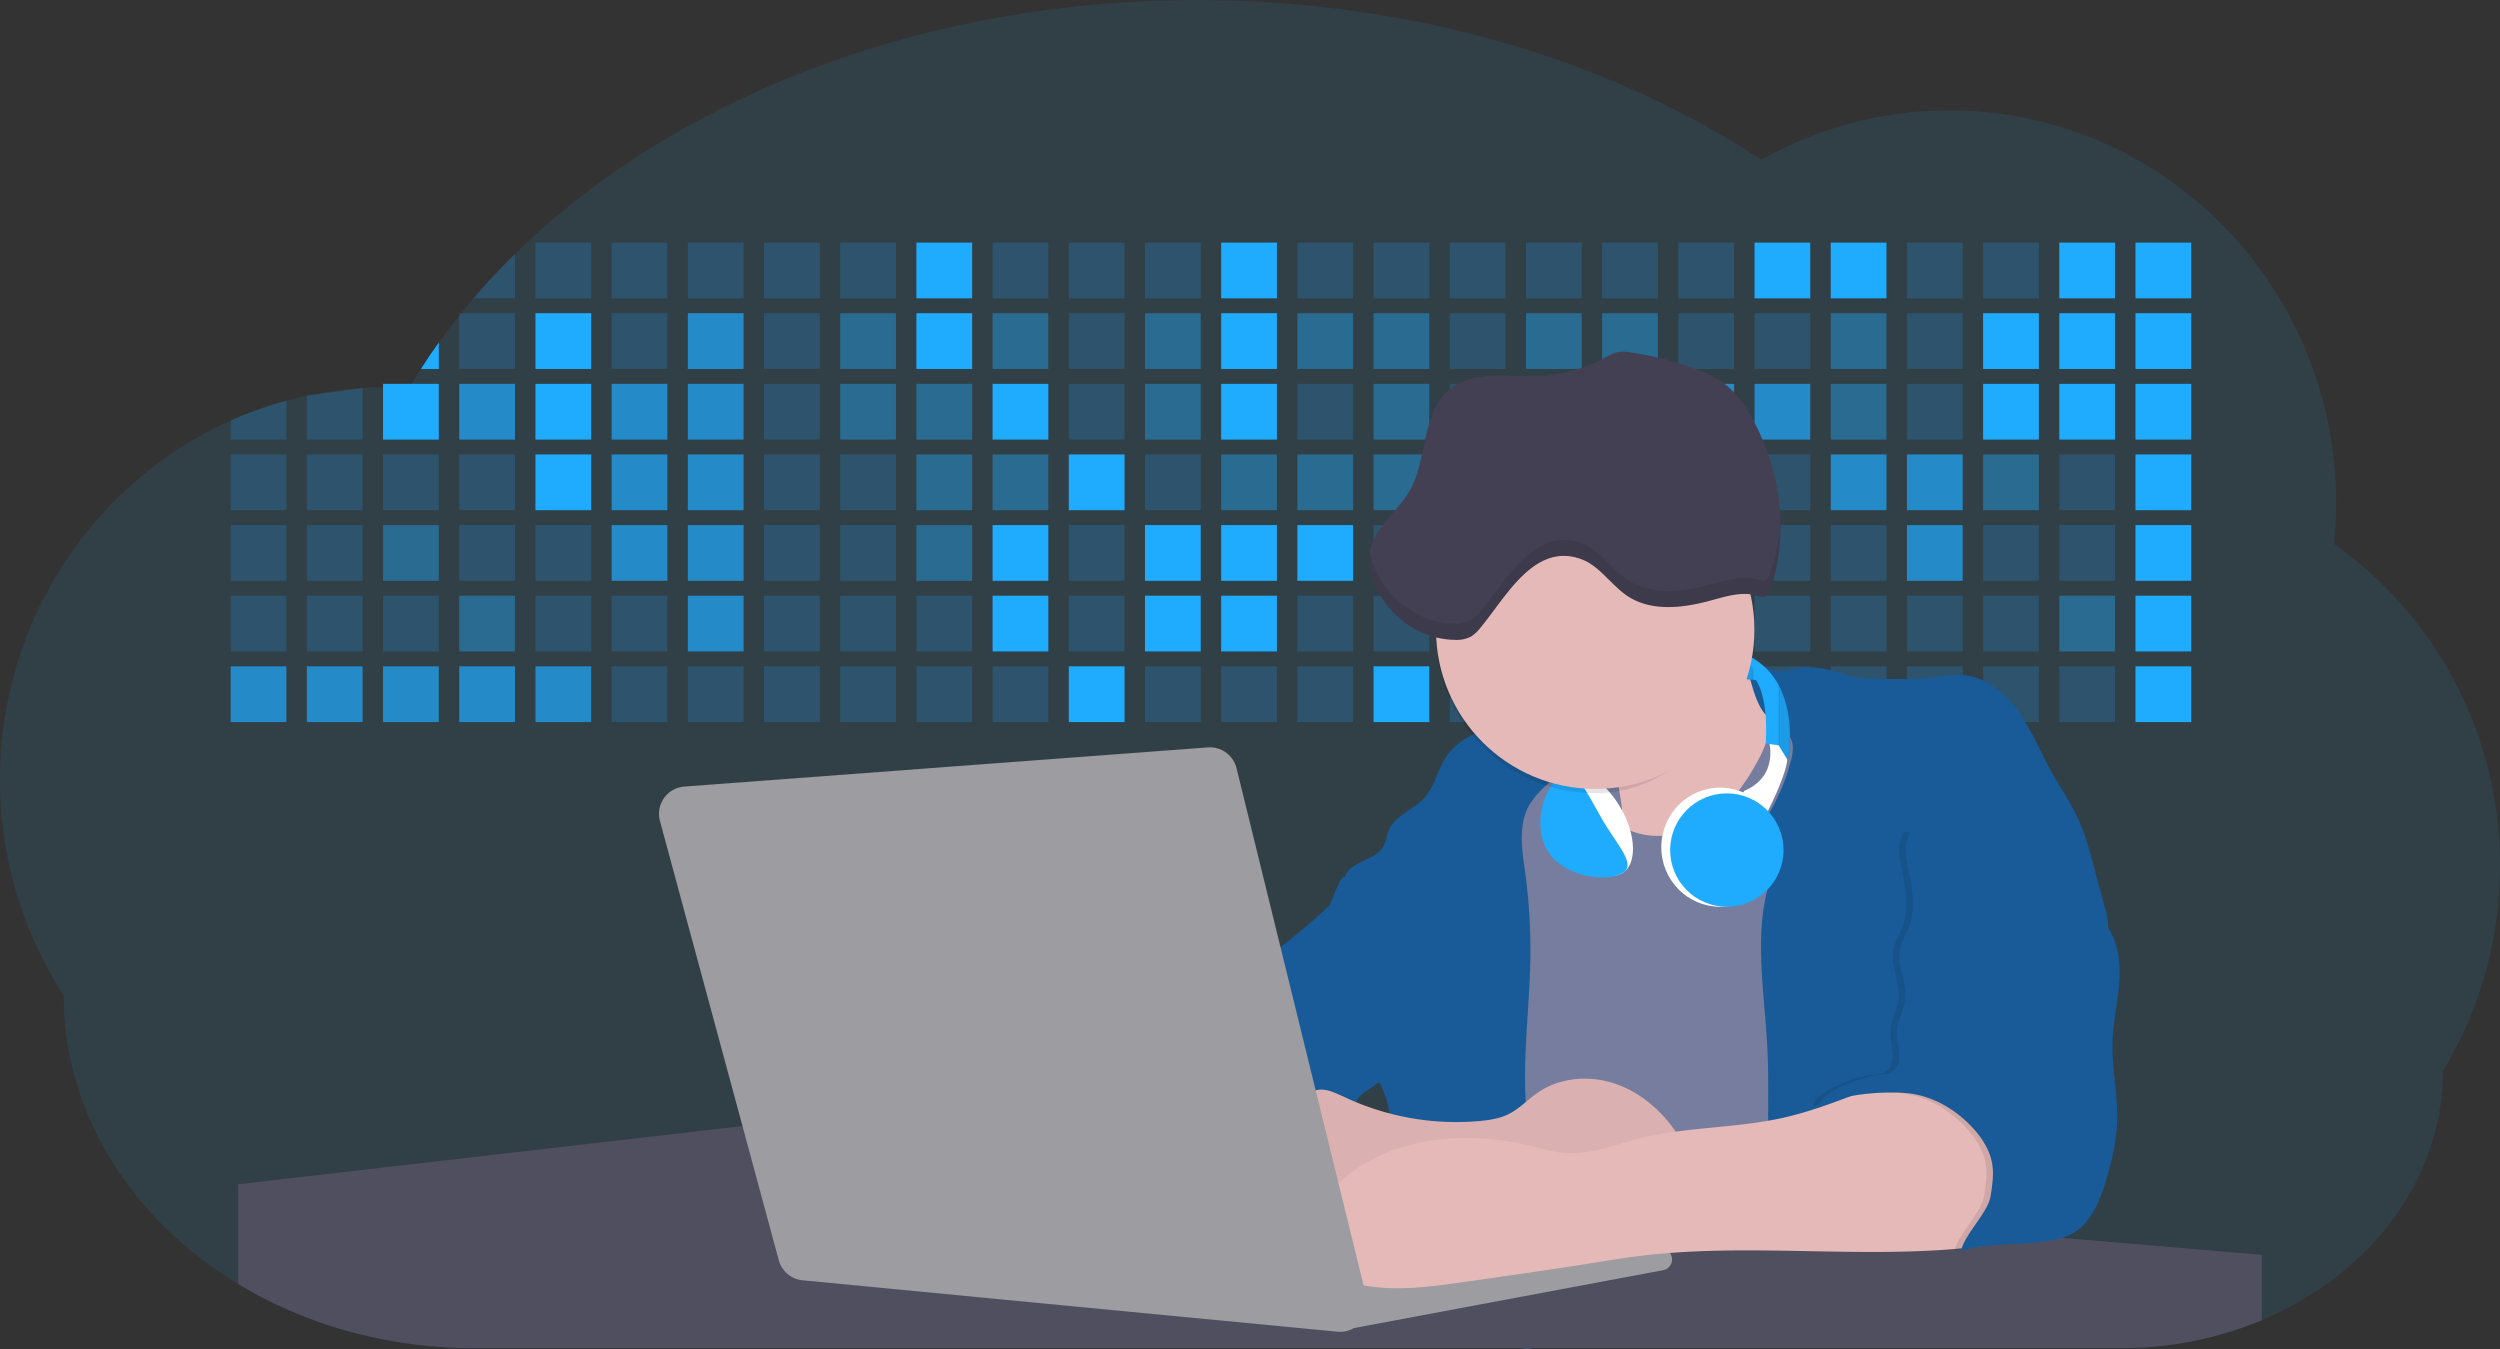 <svg id="aa7bae02-e79e-4d6b-a496-aba15f39787c" data-name="Layer 1" xmlns="http://www.w3.org/2000/svg" width="1144" height="617.32" viewBox="0 0 1144 617.32"><rect x="0" y="0" width="1144" height="617.32" fill="#333333" stroke="none"/><title>developer activity</title><path d="M1172,537.57a181.92,181.92,0,0,1-6.85,49.6,180.06,180.06,0,0,1-19.27,44.28c0,50.1-33.82,93.4-82.91,114a167.3,167.3,0,0,1-64.73,12.8H245.17c-40.25,0-77.55-10.86-108.14-29.36A185.76,185.76,0,0,1,112.2,711c-34-29.22-55.08-69.6-55.08-114.2A180.5,180.5,0,0,1,28,498.08c0-73.36,43.39-136.44,105.55-164.29a174.52,174.52,0,0,1,25.51-9.12q4.63-1.26,9.36-2.26a175.39,175.39,0,0,1,25.51-3.5q4.65-.29,9.35-.33H205c3.46,0,6.89.12,10.3.32l1.12-1.9q2.06-3.44,4.22-6.81,3.9-6.14,8.18-12.1,4.48-6.29,9.35-12.38l.83-1q2.76-3.44,5.64-6.8,9-10.49,19-20.35c72.11-70.68,185.08-116.18,312.08-116.18,98.82,0,189.15,27.55,258.34,73.07A174.18,174.18,0,0,1,920,191.86c97.74,0,177,80.37,177,179.51a184.9,184.9,0,0,1-1,18.78A180,180,0,0,1,1172,537.57Z" transform="translate(-28 -141.34)" fill="#1facff" opacity="0.1"/><path d="M263.66,257.52v20.35h-19Q253.59,267.39,263.66,257.52Z" transform="translate(-28 -141.34)" fill="#1facff" opacity="0.2"/><rect x="245.02" y="111.02" width="25.51" height="25.51" fill="#1facff" opacity="0.2"/><rect x="279.88" y="111.02" width="25.51" height="25.51" fill="#1facff" opacity="0.2"/><rect x="314.75" y="111.02" width="25.51" height="25.51" fill="#1facff" opacity="0.2"/><rect x="349.61" y="111.02" width="25.51" height="25.51" fill="#1facff" opacity="0.2"/><rect x="384.48" y="111.02" width="25.51" height="25.51" fill="#1facff" opacity="0.2"/><rect x="419.35" y="111.02" width="25.51" height="25.51" fill="#1facff"/><rect x="454.21" y="111.02" width="25.51" height="25.51" fill="#1facff" opacity="0.2"/><rect x="489.08" y="111.02" width="25.51" height="25.51" fill="#1facff" opacity="0.2"/><rect x="523.94" y="111.02" width="25.51" height="25.51" fill="#1facff" opacity="0.2"/><rect x="558.81" y="111.02" width="25.51" height="25.51" fill="#1facff"/><rect x="593.68" y="111.02" width="25.51" height="25.51" fill="#1facff" opacity="0.2"/><rect x="628.54" y="111.02" width="25.51" height="25.51" fill="#1facff" opacity="0.2"/><rect x="663.41" y="111.02" width="25.51" height="25.51" fill="#1facff" opacity="0.2"/><rect x="698.28" y="111.02" width="25.51" height="25.51" fill="#1facff" opacity="0.2"/><rect x="733.14" y="111.02" width="25.51" height="25.51" fill="#1facff" opacity="0.2"/><rect x="768.01" y="111.02" width="25.51" height="25.51" fill="#1facff" opacity="0.2"/><rect x="802.87" y="111.02" width="25.51" height="25.51" fill="#1facff"/><rect x="837.74" y="111.02" width="25.51" height="25.51" fill="#1facff"/><rect x="872.61" y="111.02" width="25.51" height="25.51" fill="#1facff" opacity="0.2"/><rect x="907.47" y="111.02" width="25.51" height="25.51" fill="#1facff" opacity="0.2"/><rect x="942.34" y="111.02" width="25.51" height="25.51" fill="#1facff"/><rect x="977.2" y="111.02" width="25.51" height="25.51" fill="#1facff"/><path d="M228.8,298.08v12.1h-8.18Q224.52,304,228.8,298.08Z" transform="translate(-28 -141.34)" fill="#1facff"/><rect x="210.15" y="143.33" width="25.51" height="25.51" fill="#1facff" opacity="0.2"/><rect x="245.02" y="143.33" width="25.51" height="25.51" fill="#1facff"/><rect x="279.88" y="143.33" width="25.51" height="25.51" fill="#1facff" opacity="0.2"/><rect x="314.75" y="143.33" width="25.51" height="25.51" fill="#1facff" opacity="0.7"/><rect x="349.61" y="143.33" width="25.51" height="25.51" fill="#1facff" opacity="0.2"/><rect x="384.48" y="143.33" width="25.51" height="25.51" fill="#1facff" opacity="0.4"/><rect x="419.35" y="143.33" width="25.51" height="25.51" fill="#1facff"/><rect x="454.21" y="143.33" width="25.51" height="25.51" fill="#1facff" opacity="0.4"/><rect x="489.08" y="143.33" width="25.51" height="25.51" fill="#1facff" opacity="0.2"/><rect x="523.94" y="143.33" width="25.51" height="25.51" fill="#1facff" opacity="0.4"/><rect x="558.81" y="143.33" width="25.51" height="25.51" fill="#1facff"/><rect x="593.68" y="143.33" width="25.51" height="25.51" fill="#1facff" opacity="0.4"/><rect x="628.54" y="143.33" width="25.51" height="25.51" fill="#1facff" opacity="0.4"/><rect x="663.41" y="143.33" width="25.51" height="25.51" fill="#1facff" opacity="0.2"/><rect x="698.28" y="143.33" width="25.51" height="25.51" fill="#1facff" opacity="0.4"/><rect x="733.14" y="143.33" width="25.51" height="25.51" fill="#1facff" opacity="0.4"/><rect x="768.01" y="143.33" width="25.51" height="25.51" fill="#1facff" opacity="0.2"/><rect x="802.87" y="143.33" width="25.51" height="25.51" fill="#1facff" opacity="0.2"/><rect x="837.74" y="143.33" width="25.51" height="25.51" fill="#1facff" opacity="0.4"/><rect x="872.61" y="143.33" width="25.51" height="25.51" fill="#1facff" opacity="0.2"/><rect x="907.47" y="143.33" width="25.51" height="25.51" fill="#1facff"/><rect x="942.34" y="143.33" width="25.51" height="25.51" fill="#1facff"/><rect x="977.2" y="143.33" width="25.51" height="25.51" fill="#1facff"/><path d="M159.06,324.67V342.5H133.55v-8.71A174.52,174.52,0,0,1,159.06,324.67Z" transform="translate(-28 -141.34)" fill="#1facff" opacity="0.2"/><polygon points="165.93 177.57 165.93 201.16 140.42 201.16 140.42 181.07 165.93 177.57" fill="#1facff" opacity="0.2"/><rect x="175.28" y="175.65" width="25.51" height="25.51" fill="#1facff"/><rect x="210.15" y="175.65" width="25.51" height="25.51" fill="#1facff" opacity="0.7"/><rect x="245.02" y="175.65" width="25.51" height="25.51" fill="#1facff"/><rect x="279.88" y="175.65" width="25.51" height="25.51" fill="#1facff" opacity="0.7"/><rect x="314.75" y="175.65" width="25.51" height="25.51" fill="#1facff" opacity="0.7"/><rect x="349.61" y="175.65" width="25.51" height="25.51" fill="#1facff" opacity="0.2"/><rect x="384.48" y="175.65" width="25.51" height="25.51" fill="#1facff" opacity="0.4"/><rect x="419.35" y="175.65" width="25.51" height="25.51" fill="#1facff" opacity="0.4"/><rect x="454.21" y="175.65" width="25.51" height="25.51" fill="#1facff"/><rect x="489.08" y="175.65" width="25.51" height="25.51" fill="#1facff" opacity="0.2"/><rect x="523.94" y="175.65" width="25.51" height="25.51" fill="#1facff" opacity="0.4"/><rect x="558.81" y="175.65" width="25.51" height="25.51" fill="#1facff"/><rect x="593.68" y="175.65" width="25.51" height="25.51" fill="#1facff" opacity="0.2"/><rect x="628.54" y="175.65" width="25.51" height="25.51" fill="#1facff" opacity="0.4"/><rect x="663.41" y="175.65" width="25.51" height="25.51" fill="#1facff" opacity="0.2"/><rect x="698.28" y="175.65" width="25.51" height="25.51" fill="#1facff"/><rect x="733.14" y="175.65" width="25.51" height="25.51" fill="#1facff" opacity="0.2"/><rect x="768.01" y="175.65" width="25.51" height="25.51" fill="#1facff" opacity="0.7"/><rect x="802.87" y="175.65" width="25.51" height="25.51" fill="#1facff" opacity="0.7"/><rect x="837.74" y="175.65" width="25.51" height="25.51" fill="#1facff" opacity="0.4"/><rect x="872.61" y="175.65" width="25.51" height="25.51" fill="#1facff" opacity="0.2"/><rect x="907.47" y="175.65" width="25.51" height="25.51" fill="#1facff"/><rect x="942.34" y="175.65" width="25.51" height="25.51" fill="#1facff"/><rect x="977.2" y="175.65" width="25.51" height="25.51" fill="#1facff"/><rect x="105.55" y="207.96" width="25.51" height="25.51" fill="#1facff" opacity="0.2"/><rect x="140.42" y="207.96" width="25.51" height="25.51" fill="#1facff" opacity="0.2"/><rect x="175.28" y="207.96" width="25.51" height="25.51" fill="#1facff" opacity="0.2"/><rect x="210.15" y="207.96" width="25.51" height="25.51" fill="#1facff" opacity="0.2"/><rect x="245.02" y="207.96" width="25.51" height="25.51" fill="#1facff"/><rect x="279.88" y="207.96" width="25.51" height="25.51" fill="#1facff" opacity="0.7"/><rect x="314.75" y="207.96" width="25.51" height="25.51" fill="#1facff" opacity="0.7"/><rect x="349.61" y="207.96" width="25.51" height="25.51" fill="#1facff" opacity="0.2"/><rect x="384.48" y="207.96" width="25.51" height="25.51" fill="#1facff" opacity="0.2"/><rect x="419.35" y="207.96" width="25.51" height="25.51" fill="#1facff" opacity="0.4"/><rect x="454.21" y="207.96" width="25.51" height="25.51" fill="#1facff" opacity="0.4"/><rect x="489.08" y="207.96" width="25.51" height="25.51" fill="#1facff"/><rect x="523.94" y="207.96" width="25.51" height="25.51" fill="#1facff" opacity="0.2"/><rect x="558.81" y="207.96" width="25.51" height="25.51" fill="#1facff" opacity="0.4"/><rect x="593.68" y="207.96" width="25.51" height="25.51" fill="#1facff" opacity="0.4"/><rect x="628.54" y="207.96" width="25.51" height="25.51" fill="#1facff" opacity="0.4"/><rect x="663.41" y="207.96" width="25.51" height="25.51" fill="#1facff" opacity="0.4"/><rect x="698.28" y="207.96" width="25.51" height="25.51" fill="#1facff" opacity="0.2"/><rect x="733.14" y="207.96" width="25.51" height="25.51" fill="#1facff" opacity="0.2"/><rect x="768.01" y="207.96" width="25.51" height="25.51" fill="#1facff" opacity="0.2"/><rect x="802.87" y="207.96" width="25.51" height="25.51" fill="#1facff" opacity="0.2"/><rect x="837.74" y="207.96" width="25.51" height="25.51" fill="#1facff" opacity="0.7"/><rect x="872.61" y="207.96" width="25.51" height="25.51" fill="#1facff" opacity="0.7"/><rect x="907.47" y="207.96" width="25.51" height="25.51" fill="#1facff" opacity="0.4"/><rect x="942.34" y="207.96" width="25.51" height="25.51" fill="#1facff" opacity="0.2"/><rect x="977.2" y="207.96" width="25.51" height="25.51" fill="#1facff"/><rect x="105.55" y="240.28" width="25.51" height="25.51" fill="#1facff" opacity="0.2"/><rect x="140.42" y="240.28" width="25.51" height="25.51" fill="#1facff" opacity="0.2"/><rect x="175.28" y="240.28" width="25.51" height="25.51" fill="#1facff" opacity="0.4"/><rect x="210.15" y="240.28" width="25.51" height="25.51" fill="#1facff" opacity="0.2"/><rect x="245.02" y="240.28" width="25.51" height="25.51" fill="#1facff" opacity="0.2"/><rect x="279.88" y="240.28" width="25.51" height="25.51" fill="#1facff" opacity="0.7"/><rect x="314.75" y="240.28" width="25.51" height="25.51" fill="#1facff" opacity="0.7"/><rect x="349.61" y="240.28" width="25.51" height="25.51" fill="#1facff" opacity="0.2"/><rect x="384.48" y="240.28" width="25.51" height="25.51" fill="#1facff" opacity="0.2"/><rect x="419.35" y="240.28" width="25.51" height="25.51" fill="#1facff" opacity="0.4"/><rect x="454.21" y="240.28" width="25.51" height="25.51" fill="#1facff"/><rect x="489.08" y="240.28" width="25.51" height="25.51" fill="#1facff" opacity="0.2"/><rect x="523.94" y="240.28" width="25.51" height="25.51" fill="#1facff"/><rect x="558.81" y="240.28" width="25.51" height="25.51" fill="#1facff"/><rect x="593.68" y="240.28" width="25.51" height="25.51" fill="#1facff"/><rect x="628.54" y="240.28" width="25.51" height="25.51" fill="#1facff" opacity="0.2"/><rect x="663.41" y="240.28" width="25.51" height="25.51" fill="#1facff"/><rect x="698.28" y="240.28" width="25.51" height="25.51" fill="#1facff" opacity="0.2"/><rect x="733.14" y="240.28" width="25.51" height="25.51" fill="#1facff" opacity="0.2"/><rect x="768.01" y="240.28" width="25.51" height="25.51" fill="#1facff" opacity="0.2"/><rect x="802.87" y="240.28" width="25.51" height="25.51" fill="#1facff" opacity="0.2"/><rect x="837.74" y="240.28" width="25.51" height="25.51" fill="#1facff" opacity="0.2"/><rect x="872.61" y="240.28" width="25.51" height="25.51" fill="#1facff" opacity="0.7"/><rect x="907.47" y="240.28" width="25.51" height="25.51" fill="#1facff" opacity="0.2"/><rect x="942.34" y="240.28" width="25.51" height="25.51" fill="#1facff" opacity="0.2"/><rect x="977.2" y="240.28" width="25.51" height="25.51" fill="#1facff"/><rect x="105.55" y="272.59" width="25.51" height="25.51" fill="#1facff" opacity="0.2"/><rect x="140.42" y="272.59" width="25.51" height="25.51" fill="#1facff" opacity="0.2"/><rect x="175.28" y="272.59" width="25.51" height="25.51" fill="#1facff" opacity="0.2"/><rect x="210.15" y="272.59" width="25.51" height="25.51" fill="#1facff" opacity="0.4"/><rect x="245.02" y="272.59" width="25.51" height="25.51" fill="#1facff" opacity="0.2"/><rect x="279.88" y="272.59" width="25.51" height="25.51" fill="#1facff" opacity="0.2"/><rect x="314.75" y="272.59" width="25.51" height="25.51" fill="#1facff" opacity="0.7"/><rect x="349.61" y="272.59" width="25.51" height="25.51" fill="#1facff" opacity="0.2"/><rect x="384.48" y="272.59" width="25.51" height="25.51" fill="#1facff" opacity="0.2"/><rect x="419.35" y="272.59" width="25.51" height="25.51" fill="#1facff" opacity="0.2"/><rect x="454.21" y="272.59" width="25.51" height="25.51" fill="#1facff"/><rect x="489.08" y="272.59" width="25.51" height="25.51" fill="#1facff" opacity="0.2"/><rect x="523.94" y="272.59" width="25.51" height="25.51" fill="#1facff"/><rect x="558.81" y="272.59" width="25.51" height="25.51" fill="#1facff"/><rect x="593.68" y="272.59" width="25.51" height="25.51" fill="#1facff" opacity="0.2"/><rect x="628.54" y="272.59" width="25.51" height="25.51" fill="#1facff" opacity="0.2"/><rect x="663.41" y="272.59" width="25.51" height="25.51" fill="#1facff" opacity="0.2"/><rect x="698.28" y="272.59" width="25.51" height="25.51" fill="#1facff" opacity="0.2"/><rect x="733.14" y="272.59" width="25.51" height="25.51" fill="#1facff" opacity="0.2"/><rect x="768.01" y="272.59" width="25.51" height="25.51" fill="#1facff" opacity="0.2"/><rect x="802.87" y="272.59" width="25.51" height="25.51" fill="#1facff" opacity="0.2"/><rect x="837.74" y="272.59" width="25.51" height="25.51" fill="#1facff" opacity="0.2"/><rect x="872.61" y="272.59" width="25.51" height="25.51" fill="#1facff" opacity="0.2"/><rect x="907.47" y="272.59" width="25.51" height="25.51" fill="#1facff" opacity="0.2"/><rect x="942.34" y="272.59" width="25.51" height="25.51" fill="#1facff" opacity="0.4"/><rect x="977.2" y="272.59" width="25.51" height="25.51" fill="#1facff"/><rect x="105.55" y="304.91" width="25.51" height="25.51" fill="#1facff" opacity="0.7"/><rect x="140.42" y="304.91" width="25.51" height="25.51" fill="#1facff" opacity="0.7"/><rect x="175.28" y="304.91" width="25.51" height="25.51" fill="#1facff" opacity="0.7"/><rect x="210.15" y="304.91" width="25.51" height="25.51" fill="#1facff" opacity="0.7"/><rect x="245.02" y="304.91" width="25.51" height="25.51" fill="#1facff" opacity="0.7"/><rect x="279.88" y="304.91" width="25.51" height="25.51" fill="#1facff" opacity="0.2"/><rect x="314.75" y="304.91" width="25.51" height="25.51" fill="#1facff" opacity="0.2"/><rect x="349.61" y="304.91" width="25.51" height="25.51" fill="#1facff" opacity="0.2"/><rect x="384.48" y="304.91" width="25.51" height="25.51" fill="#1facff" opacity="0.2"/><rect x="419.35" y="304.91" width="25.51" height="25.51" fill="#1facff" opacity="0.2"/><rect x="454.21" y="304.91" width="25.51" height="25.51" fill="#1facff" opacity="0.2"/><rect x="489.08" y="304.91" width="25.51" height="25.51" fill="#1facff"/><rect x="523.94" y="304.91" width="25.51" height="25.51" fill="#1facff" opacity="0.2"/><rect x="558.81" y="304.91" width="25.51" height="25.51" fill="#1facff" opacity="0.2"/><rect x="593.68" y="304.91" width="25.51" height="25.51" fill="#1facff" opacity="0.2"/><rect x="628.54" y="304.91" width="25.51" height="25.51" fill="#1facff"/><rect x="663.41" y="304.91" width="25.51" height="25.51" fill="#1facff" opacity="0.2"/><rect x="698.28" y="304.91" width="25.51" height="25.51" fill="#1facff" opacity="0.2"/><rect x="733.14" y="304.91" width="25.51" height="25.51" fill="#1facff" opacity="0.2"/><rect x="768.01" y="304.91" width="25.51" height="25.51" fill="#1facff" opacity="0.2"/><rect x="802.87" y="304.91" width="25.51" height="25.51" fill="#1facff" opacity="0.2"/><rect x="837.74" y="304.91" width="25.51" height="25.51" fill="#1facff" opacity="0.2"/><rect x="872.61" y="304.91" width="25.51" height="25.51" fill="#1facff" opacity="0.2"/><rect x="907.47" y="304.91" width="25.51" height="25.51" fill="#1facff" opacity="0.2"/><rect x="942.34" y="304.91" width="25.51" height="25.51" fill="#1facff" opacity="0.2"/><rect x="977.2" y="304.91" width="25.51" height="25.51" fill="#1facff"/><circle cx="734.52" cy="363.89" r="34.87" fill="#767d9f"/><path d="M760.71,460.87q5.22,22.78,8.86,45.9c.73,4.58,1.38,9.41-.28,13.74-1.39,3.61-4.22,6.43-6.44,9.59s-3.9,7.21-2.55,10.83,5.29,5.6,9.05,6.62c10.76,2.9,22.23.79,32.94-2.35a53.29,53.29,0,0,0,13.81-5.72c4.54-2.88,8.26-6.88,11.68-11,15.61-18.93,25.83-41.65,35.45-64.23a39.12,39.12,0,0,1-33.11-13.34c-3.94-4.63-6.83-11.08-4.61-16.74-6.51,3.57-14.24,3.81-21.25,6.25a75.49,75.49,0,0,0-12.5,6.15q-7.18,4.15-14.28,8.46C772.07,458.29,767,461.19,760.71,460.87Z" transform="translate(-28 -141.34)" fill="#e6b9b9"/><path d="M833.64,487.05c-6.11,11.89-14.06,23.32-25.41,30.4s-26.63,9-38,2c-5.6-3.42-9.84-8.62-14.73-13s-11-8.13-17.57-7.56c-7.24.63-12.91,6.28-17.76,11.69-7.36,8.22-14.47,16.79-19.68,26.52-10,18.7-12.37,40.56-11.93,61.76s3.51,42.29,3.58,63.49c.1,26.08-4.32,51.95-8.79,77.64,41.1-5.06,82.25,6,123.44,10.19,26.36,2.71,52.92,2.65,79.42,2.58,4.66,0,9.62-.12,13.5-2.7a18.2,18.2,0,0,0,5.59-6.64c3.66-6.75,5.13-14.45,6.15-22.06,2.59-19.22,2.67-38.68,2.74-58.08.18-47,.35-94.17-5.62-140.8-1.47-11.47-3.35-23-7.75-33.73s-11.58-20.6-21.62-26.35c-6.45-3.7-21.4-10.14-29-6.41C841.67,460.15,837.73,479.09,833.64,487.05Z" transform="translate(-28 -141.34)" fill="#767d9f"/><path d="M836.68,619.77c-1.55-29-7.86-59.95,5.57-85.69,3.3-6.32-8.54-14.21-4.88-20.33a92.08,92.08,0,0,0,10.06-23.93c.76-2.89,1.37-5.95.65-8.85-1.33-5.29-6.56-8.44-11-11.66-4.9-3.56-7.42-14.41-9-20.28s12.57,1.2,18.26-.89c7.9-2.89,17.94-1.07,25.82,1.86,4.4,1.62,9.18,1.76,13.87,1.88,9.11.24,18.25.47,27.29-.65,4.06-.51,8.13-1.28,12.21-1.05,10.41.59,19.46,7.71,25.62,16.13s10.08,18.23,15.13,27.35c4.21,7.6,9.23,14.78,12.82,22.69,3.18,7,5.19,14.52,7.18,22l5.13,19.19a25.58,25.58,0,0,1,1.26,8.51c-.26,3.07-1.62,5.93-3,8.66A164.12,164.12,0,0,1,971,603.2c-10.79,13.23-23.89,25.16-30.3,41-2.5,6.17-3.89,12.73-5.16,19.27a707.94,707.94,0,0,0-10.9,79.15,174.2,174.2,0,0,0-36.52-12.21,177.61,177.61,0,0,0-19-3c-5.59-.58-12.8.52-18.12-1-8.9-2.53-9.88-17.58-11.23-25.46-2.16-12.55-2.59-25.32-2.67-38C837,648.53,837.45,634.14,836.68,619.77Z" transform="translate(-28 -141.34)" fill="#195b98"/><path d="M641.23,565.54c4.21,24,8.85,48.07,18,70.62-.23.22-.46.42-.69.62-.81.69-1.65,1.34-2.53,2-2.05,1.44-4.3,2.66-6,4.54a8,8,0,0,0-1.5,2.45,5.48,5.48,0,0,0,0,4.47c-4.77,2.11-10.31,1.46-15.66,1.26-4.61-.17-9.08,0-12.78,2.53-5.14,3.54-6.69,10.34-7.52,16.52q-.46,3.38-.79,6.77-.32,3.15-.52,6.32a188.61,188.61,0,0,0-.19,21q.08,1.92.21,3.84c-16.34-.39-31.23-8.91-45.32-17.19-3.22-1.89-6.54-3.88-8.63-7A15.8,15.8,0,0,1,555,674c0-.51.09-1,.16-1.52a41.58,41.58,0,0,1,2.29-8.68,107.2,107.2,0,0,1,19.19-32.65c3.58-4.18,7.61-8.27,9.28-13.52.73-2.29,1-4.72,1.74-7,3.32-9.88,15.3-14.55,19.4-24.14,1-2.29,1.46-4.8,2.7-7a17.63,17.63,0,0,1,4.25-4.75c.73-.61,1.49-1.2,2.24-1.79q10.54-8.26,20.31-17.45,1.82-1.71,3.6-3.46A59.48,59.48,0,0,0,641.23,565.54Z" transform="translate(-28 -141.34)" fill="#195b98"/><path d="M742,494.56c-1.44,1.52-3,2.95-4.53,4.37l-.41.37-1.62,1.5a39,39,0,0,0-7.55,8.79l-.17.28c-5.1,9.13-3.21,20.37-1.79,30.74a261.55,261.55,0,0,1,2.37,39c-.26,18-2.38,35.88-2.42,53.86,0,4.08.09,8.15.27,12.23.29,6.63.79,13.25,1.39,19.87.65,7.26,1.43,14.51,2.16,21.76.58,5.61,1.13,11.21,1.59,16.81.23,2.9.45,5.79.63,8.69.21,3.4.38,6.81.48,10.21h0c.07,2.16.11,4.31.11,6.47,0,1.23,0,2.45,0,3.67q0,3.51-.19,7-.2,4.49-.61,9c-.31,3.27-.86,6.84-3.16,9.14-.14.14-.29.27-.44.4l-3.24-.4a332.72,332.72,0,0,0-67.3-1.2c.49-3.38.94-6.75,1.38-10.14.2-1.6.4-3.21.59-4.82q.33-2.76.63-5.52c.23-2,.44-4,.64-6q.78-7.73,1.37-15.47.87-11.29,1.32-22.62.22-5.41.34-10.83.17-6.72.16-13.45,0-6.54-.11-13.1c0-1.44-.06-2.88-.18-4.31a27.35,27.35,0,0,0-.53-3.83,49.87,49.87,0,0,0-3-8.48c-.22-.52-.43-1-.64-1.55-.12-.27-.23-.55-.34-.82,5.76-5.13,9.86-12,13.8-18.76,6.39-10.89,12.93-22.26,14-34.84s-5.18-26.71-17.2-30.55c-3.27-1-6.73-1.28-10.1-1.87-3.18-.56-9.81-1.83-13.49-4.11q-3,3.08-6,6.05a22.15,22.15,0,0,1,2.17-8.71l1.42.07a2.71,2.71,0,0,1-.16-1c0-1.07.74-2.28,2.32-3.62,4.71-4,12.12-4.89,15.09-10.3,1.24-2.25,1.45-4.93,2.45-7.29,2.87-6.73,11.11-9.21,16.07-14.59s6.2-13,10.21-19a28.62,28.62,0,0,1,12-10c.4-.19.81-.38,1.22-.55,8.3-3.55,18.16-4.36,26.76-4.34,3.34,0,12,.1,16.24,1.79a5.32,5.32,0,0,1,1.85,1.13C752.37,480.61,745.34,491,742,494.56Z" transform="translate(-28 -141.34)" fill="#195b98"/><path d="M642.72,542.69a60.88,60.88,0,0,1,46.74,4.87c7.2,4,13.66,9.58,17.62,16.78,5.95,10.8,5.69,23.82,5.27,36.15-.21,6.17-.48,12.56-3.2,18.1C706,625,700.06,629.4,694,633a42.24,42.24,0,0,1-12.32,5.33c-6.72,1.46-13.7.22-20.47-1-7.36-1.36-15.26-3-20.37-8.48-3-3.18-4.64-7.31-6.26-11.35q-3.49-8.75-7-17.48c-4.05-10.11-5.42-18.52-.07-28.37,2.43-4.49,5.4-8.69,7.8-13.21C636.51,556.14,640.81,543.28,642.72,542.69Z" transform="translate(-28 -141.34)" fill="#195b98"/><path d="M1063,715.56v29.9a167.3,167.3,0,0,1-64.73,12.8H728.58c-.14.14-.29.27-.44.4l-3.24-.4H245.17c-40.25,0-77.55-10.86-108.14-29.36V683.25l230.72-26.63.18,0L502.29,668l34.77,3,18.06,1.53,37.38,3.17,19.23,1.63,28,2.38,3.94.33,20.18,1.71L691.23,684l38.5,3.26,64.18,5.45,45.15,3.83,74.14,6.29,14.1,1.19,1.52.13,1.32.11,18.62,1.58,20.44,1.74,2.37.2Z" transform="translate(-28 -141.34)" fill="#504f60"/><polygon points="764 573.12 474.86 523.77 463.65 580.46 596.19 596.33 637 601.44 749.26 579.33 764 573.12" fill="#9c9ca1"/><path d="M642.33,739.94l144.86-27.23a5,5,0,0,1,5.94,4.93h0a5,5,0,0,1-4.09,4.93L647.57,749.06Z" transform="translate(-28 -141.34)" fill="#9c9ca1"/><path d="M705.17,654.31c4.51-.42,9.08-1.13,13.14-3.13,5-2.49,8.89-6.78,13.52-9.94,10.18-7,23.8-7.94,35.47-3.92s21.41,12.63,28.23,22.91c4.53,6.85,7.93,15.59,4.73,23.15a30.51,30.51,0,0,1-4.12,6.44l-8.34,10.9a29,29,0,0,1-5.66,6.09c-3.12,2.27-7,3.2-10.82,3.76-10.15,1.48-20.48.64-30.71,1.32-17.57,1.17-34.73,6.83-52.34,6.64-10.12-.11-20.11-2.15-30-4.19l-43.77-9c-7.62-1.56-16.23-3.84-19.82-10.75-1.61-3.11-1.91-6.71-2.1-10.21-.52-9.64,0-20.36,6.68-27.31,6.28-6.52,16.21-8.58,23.71-13.4,9.18-5.91,12.21-4,21.89.44A120,120,0,0,0,705.17,654.31Z" transform="translate(-28 -141.34)" fill="#e6b9b9"/><path d="M705.17,654.31c4.51-.42,9.08-1.13,13.14-3.13,5-2.49,8.89-6.78,13.52-9.94,10.18-7,23.8-7.94,35.47-3.92s21.41,12.63,28.23,22.91c4.53,6.85,7.93,15.59,4.73,23.15a30.51,30.51,0,0,1-4.12,6.44l-8.34,10.9a29,29,0,0,1-5.66,6.09c-3.12,2.27-7,3.2-10.82,3.76-10.15,1.48-20.48.64-30.71,1.32-17.57,1.17-34.73,6.83-52.34,6.64-10.12-.11-20.11-2.15-30-4.19l-43.77-9c-7.62-1.56-16.23-3.84-19.82-10.75-1.61-3.11-1.91-6.71-2.1-10.21-.52-9.64,0-20.36,6.68-27.31,6.28-6.52,16.21-8.58,23.71-13.4,9.18-5.91,12.21-4,21.89.44A120,120,0,0,0,705.17,654.31Z" transform="translate(-28 -141.34)" opacity="0.05"/><path d="M880.94,640.6c-12.28,4.75-24.63,9.52-37.49,12.35-21.56,4.75-44.12,4-65.51,9.43-11.3,2.88-22.53,7.52-34.14,6.58-5.19-.42-10.2-2-15.25-3.2-28.37-7-60.62-4.73-83.66,13.27-7.88,6.15-14.33,13.82-20.18,22a14.7,14.7,0,0,0,5.91,21.88A86.62,86.62,0,0,0,659,730.48c13.13,1.16,26.32-.7,39.38-2.56,19.38-2.75,38.77-5.51,58.1-8.6,6.94-1.11,13.88-2.26,20.86-3.14,50.23-6.35,101.37,1.37,151.73-3.93,5.09-.54,10.27-1.24,14.9-3.41,11.72-5.5,17.52-20,15.1-32.74s-11.76-23.33-23-29.83c-9.42-5.47-19.58-7.68-30.07-10C896.26,634,890.32,637,880.94,640.6Z" transform="translate(-28 -141.34)" fill="#e6b9b9"/><path d="M988.67,564.44c5.54,7.26,6.72,17,6.12,26.09s-2.76,18.08-3.08,27.21c-.44,12.52,2.58,25,2.07,37.48-.36,8.73-2.43,17.29-4.88,25.67-2.89,9.89-7.07,20.52-16.2,25.27-12.12,6.31-37.54,2.76-50.29,7.7,1.16-7.23,12.28-17.7,13.44-24.93.8-5,1.61-10.14.75-15.15-1.1-6.39-4.85-12.06-9.3-16.78-7.08-7.51-16.32-13.16-26.47-15s-35-.33-43.12,6.08c-1-6.62,17.6-13,24.14-14.43,3.26-.73,7-.32,9.61-2.39,5-3.92,1.37-11.73,1.61-18,.19-5,3.11-9.58,3.7-14.58,1-8-4.22-16.15-2.17-24,.76-2.9,2.45-5.45,3.62-8.21,3.56-8.45,2-18.09.1-27.07-1.18-5.64-2.33-12,.81-16.81,2.91-4.49,11.17,11.5,16.46,10.76,17.47-2.45,33.28-15.4,47.39-4.8,7.19,5.4,8.13,11,11,18.71C976.77,554.6,984,558.36,988.67,564.44Z" transform="translate(-28 -141.34)" opacity="0.1"/><path d="M991.67,564.44c5.54,7.26,6.72,17,6.12,26.09s-2.76,18.08-3.08,27.21c-.44,12.52,2.58,25,2.07,37.48-.36,8.73-2.43,17.29-4.88,25.67-2.89,9.89-7.07,20.52-16.2,25.27-12.12,6.31-37.54,2.76-50.29,7.7,1.16-7.23,12.28-17.7,13.44-24.93.8-5,1.61-10.14.75-15.15-1.1-6.39-4.85-12.06-9.3-16.78-7.08-7.51-16.32-13.16-26.47-15s-35-.33-43.12,6.08c-1-6.62,17.6-13,24.14-14.43,3.26-.73,7-.32,9.61-2.39,5-3.92,1.37-11.73,1.61-18,.19-5,3.11-9.58,3.7-14.58,1-8-4.22-16.15-2.17-24,.76-2.9,2.45-5.45,3.62-8.21,3.56-8.45,2-18.09.1-27.07-1.18-5.64-2.33-12,.81-16.81,2.91-4.49,8.6-6.19,13.89-6.94a68.42,68.42,0,0,1,50,12.9c7.19,5.4,8.13,11,11,18.71C979.77,554.6,987,558.36,991.67,564.44Z" transform="translate(-28 -141.34)" fill="#195b98"/><path d="M330,517.06,384.37,718a12.55,12.55,0,0,0,10.91,9.21L640,750.72a12.54,12.54,0,0,0,13.38-15.48L593.84,492.86a12.54,12.54,0,0,0-13.12-9.51L341.13,501.27A12.54,12.54,0,0,0,330,517.06Z" transform="translate(-28 -141.34)" fill="#9c9ca1"/><ellipse cx="787.11" cy="387.68" rx="26.9" ry="27.25" fill="#fff"/><path d="M837.2,479.31s5.67,16.86-11.06,23.95L824,507l10.48,10.34S847.4,493.77,846,485.4C846,485.4,844,476.9,837.2,479.31Z" transform="translate(-28 -141.34)" fill="#fff"/><circle cx="790.2" cy="388.99" r="25.94" fill="#1facff"/><path d="M846.13,489.23l-4.12-6.8-6-.85c1.28-22.39-4.53-29.06-4.53-29.06l-1.35-.13-5.88-.57-11.06-11.48v-3.26c15.54,1.85,24.13,9.23,28.77,17.88C850.16,470.14,846.13,489.23,846.13,489.23Z" transform="translate(-28 -141.34)" fill="#1facff"/><path d="M830.18,448.27v4.12l-5.88-.57-11.06-11.48S830.35,444.17,830.18,448.27Z" transform="translate(-28 -141.34)" stroke="#195b98" stroke-miterlimit="10" opacity="0.1"/><path d="M846.13,489.23l-4.12-6.8V455C850.16,470.14,846.13,489.23,846.13,489.23Z" transform="translate(-28 -141.34)" stroke="#195b98" stroke-miterlimit="10" opacity="0.1"/><ellipse cx="757.11" cy="518.2" rx="14.43" ry="26.32" transform="translate(-185.67 306.64) rotate(-30)" fill="#fff"/><path d="M761,516c7.27,12.59,16.19,21,9.29,25s-27,2-34.27-10.6-.67-30,6.23-34S753.72,503.38,761,516Z" transform="translate(-28 -141.34)" fill="#1facff"/><path d="M825.73,425.3c0,40.23-27.53,79-67.76,79a72.85,72.85,0,0,1,0-145.7C798.2,358.64,825.73,385.06,825.73,425.3Z" transform="translate(-28 -141.34)" opacity="0.1"/><circle cx="729.97" cy="288.15" r="72.85" fill="#e6b9b9"/><path d="M751.57,397.21c8.67,3.19,13.8,12.15,21.58,17.14,11,7,25.32,5.19,37.88,1.73,7-1.91,14.32-4.24,21.21-2.12a6,6,0,0,0,3.23.46c1.5-.43,2.24-2.09,2.73-3.57,8.52-25.4,4.69-54.17-8.17-77.67-3.32-6.06-7.3-11.92-12.78-16.13-4.32-3.31-9.4-5.48-14.52-7.33a145,145,0,0,0-28.88-7.13,17.94,17.94,0,0,0-5.27-.17c-2.41.39-4.57,1.69-6.72,2.85A68.78,68.78,0,0,1,732,313.38c-14,.53-30-2.77-40.79,6.21-13,10.77-9.76,31.78-18.19,46.4-5.58,9.67-16.34,16.69-18.11,27.7a25.57,25.57,0,0,0,.63,10.07c4.12,16.94,20.52,30.06,38,30.37a14.42,14.42,0,0,0,7.76-1.59,17.55,17.55,0,0,0,4.09-3.89C716.84,415.09,729.94,389.25,751.57,397.21Z" transform="translate(-28 -141.34)" fill="#444053"/><path d="M838.2,403.48c-.49,1.48-1.23,3.14-2.73,3.57a6,6,0,0,1-3.23-.46c-6.89-2.12-14.25.21-21.2,2.12-12.57,3.46-26.92,5.31-37.88-1.73-7.79-5-12.91-14-21.59-17.14-21.63-8-34.73,17.88-46.21,31.44a17.55,17.55,0,0,1-4.09,3.89,14.42,14.42,0,0,1-7.76,1.59c-17.42-.31-33.83-13.43-38-30.37-.23-1-.43-2-.58-3,0,.09,0,.17-.05.26a25.57,25.57,0,0,0,.63,10.07c4.12,16.94,20.53,30.06,38,30.37a14.42,14.42,0,0,0,7.76-1.59,17.55,17.55,0,0,0,4.09-3.89c11.48-13.56,24.58-39.4,46.21-31.44,8.68,3.19,13.8,12.15,21.59,17.14,11,7,25.31,5.19,37.88,1.73,7-1.91,14.31-4.24,21.2-2.12a6,6,0,0,0,3.23.46c1.5-.43,2.24-2.09,2.73-3.57a90.29,90.29,0,0,0,4.48-32.26A88.8,88.8,0,0,1,838.2,403.48Z" transform="translate(-28 -141.34)" opacity="0.1"/></svg>